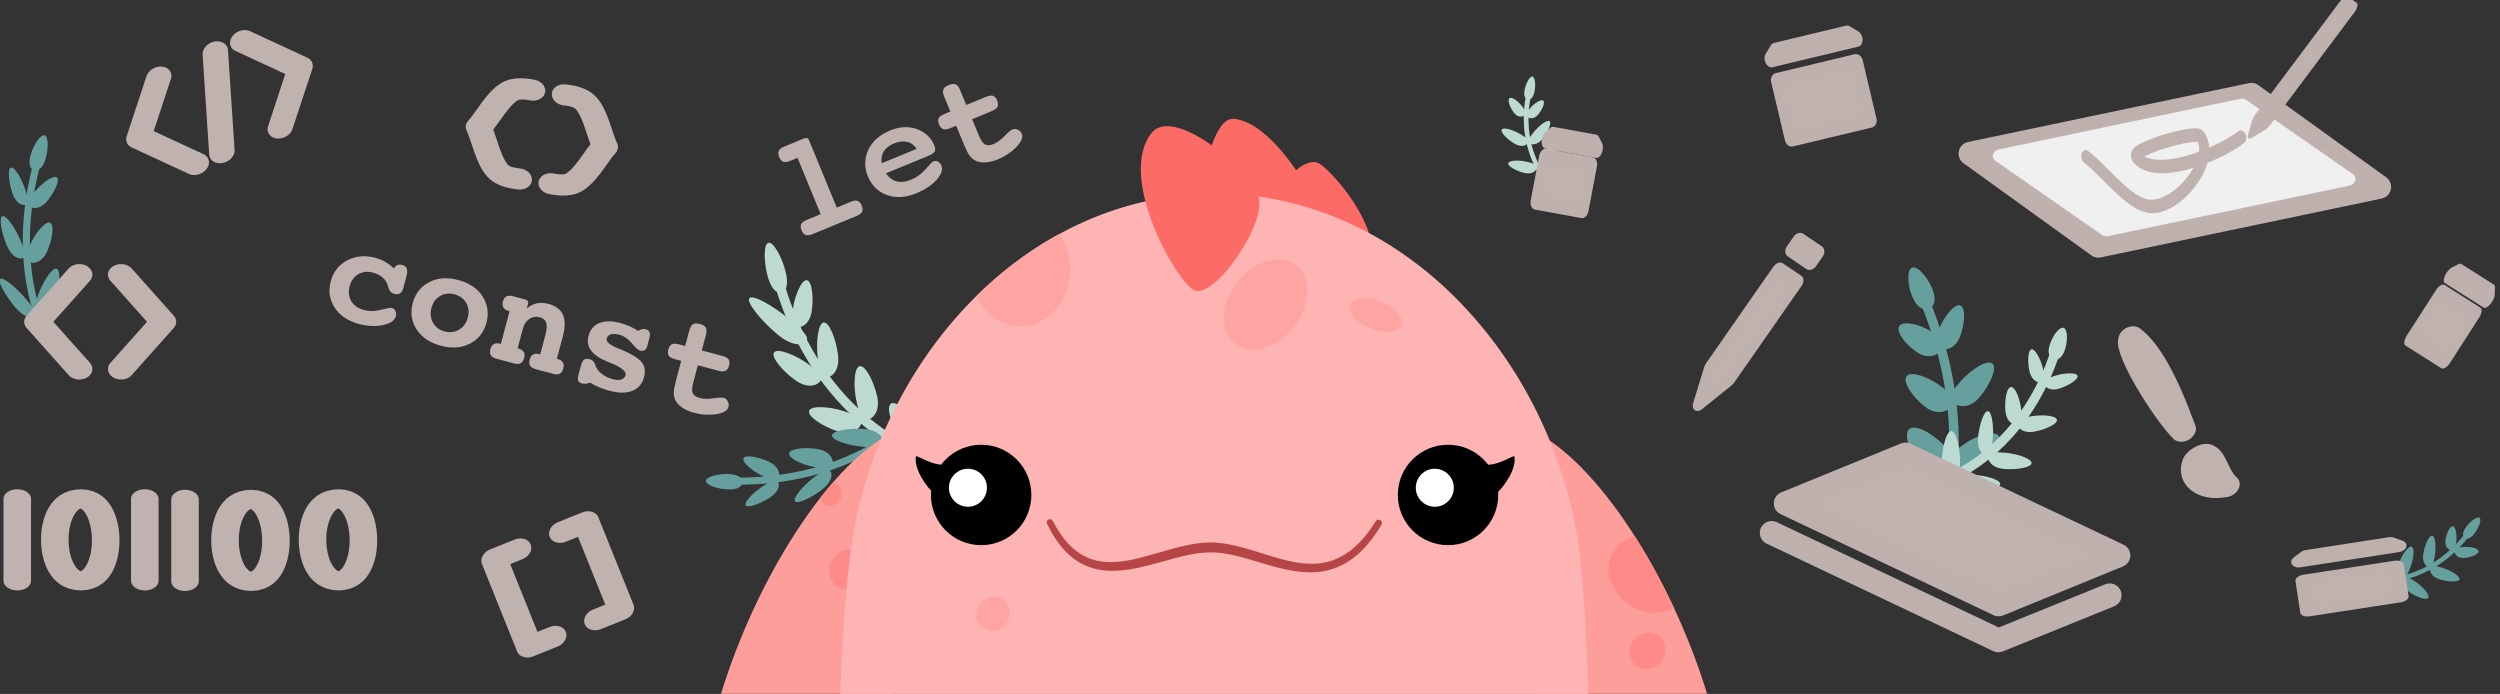 <?xml version="1.0" encoding="UTF-8" standalone="no"?>
<!DOCTYPE svg PUBLIC "-//W3C//DTD SVG 1.1//EN" "http://www.w3.org/Graphics/SVG/1.1/DTD/svg11.dtd">
<svg width="100%" height="100%" viewBox="0 0 2104 584" version="1.1" xmlns="http://www.w3.org/2000/svg" xmlns:xlink="http://www.w3.org/1999/xlink" xml:space="preserve" xmlns:serif="http://www.serif.com/" style="fill-rule:evenodd;clip-rule:evenodd;stroke-linecap:round;stroke-linejoin:round;stroke-miterlimit:1.5;">
    <rect x="0" y="0" width="2104" height="584" fill="#333333" stroke="none"/>
    <g transform="matrix(1,0,0,1,-2516.48,-843.333)">
        <g transform="matrix(1.28,0,0,1.28,2924.99,542.98)">
            <g transform="matrix(0.627,-0.633,0.59,0.584,-708.343,231.561)">
                <g transform="matrix(0.549,0,0,0.59,0,0)">
                    <path d="M287.218,908.218C315.44,850.409 363.696,799.874 428.961,761.529" style="fill:none;stroke:rgb(102,160,158);stroke-width:9.58px;"/>
                </g>
                <g transform="matrix(0.289,0.583,-0.342,0.195,366.969,44.313)">
                    <path d="M440.233,693.616C445.334,693.616 449.476,716.648 449.476,735.759C449.476,754.871 445.334,762.872 440.233,762.872C435.131,762.872 430.989,754.871 430.989,735.759C430.989,716.648 435.131,693.616 440.233,693.616Z" style="fill:rgb(102,160,158);"/>
                </g>
                <g transform="matrix(0.049,0.664,-0.429,0.037,517.358,148.657)">
                    <path d="M440.233,693.616C445.334,693.616 449.476,716.648 449.476,735.759C449.476,754.871 441.995,762.063 436.893,762.063C431.791,762.063 430.989,754.871 430.989,735.759C430.989,716.648 435.131,693.616 440.233,693.616Z" style="fill:rgb(102,160,158);"/>
                </g>
                <g transform="matrix(0.252,0.733,-0.452,0.179,416.626,41.226)">
                    <path d="M440.233,693.616C445.334,693.616 449.476,716.648 449.476,735.759C449.476,754.871 441.995,762.063 436.893,762.063C431.791,762.063 430.989,754.871 430.989,735.759C430.989,716.648 435.131,693.616 440.233,693.616Z" style="fill:rgb(102,160,158);"/>
                </g>
                <g transform="matrix(0.305,0.687,-0.501,0.257,406.544,36.682)">
                    <path d="M440.233,693.616C445.334,693.616 449.476,716.648 449.476,735.759C449.476,754.871 441.995,762.063 436.893,762.063C431.791,762.063 430.989,754.871 430.989,735.759C430.989,716.648 435.131,693.616 440.233,693.616Z" style="fill:rgb(102,160,158);"/>
                </g>
                <g transform="matrix(-0.54,-0.051,-0.048,0.588,429.595,105.789)">
                    <path d="M440.233,693.616C445.334,693.616 449.476,716.648 449.476,735.759C449.476,754.871 441.995,762.063 436.893,762.063C431.791,762.063 430.989,754.871 430.989,735.759C430.989,716.648 435.131,693.616 440.233,693.616Z" style="fill:rgb(102,160,158);"/>
                </g>
                <g transform="matrix(-0.54,-0.237,-0.19,0.498,562.14,216.461)">
                    <path d="M440.233,693.616C445.334,693.616 449.476,716.648 449.476,735.759C449.476,754.871 441.995,762.063 436.893,762.063C431.791,762.063 430.989,754.871 430.989,735.759C430.989,716.648 435.131,693.616 440.233,693.616Z" style="fill:rgb(102,160,158);"/>
                </g>
                <g transform="matrix(-0.475,-0.259,-0.195,0.412,566.965,263.465)">
                    <path d="M440.233,693.616C445.334,693.616 449.476,716.648 449.476,735.759C449.476,754.871 441.995,762.063 436.893,762.063C431.791,762.063 430.989,754.871 430.989,735.759C430.989,716.648 435.131,693.616 440.233,693.616Z" style="fill:rgb(102,160,158);"/>
                </g>
            </g>
            <g transform="matrix(0.2,-0.496,-0.462,-0.187,1467,760.551)">
                <g transform="matrix(0.345,0.124,-0.135,0.431,140.106,55.1)">
                    <path d="M265.24,970.652C284.073,886.848 341.109,813.146 428.961,761.529" style="fill:none;stroke:rgb(102,160,158);stroke-width:14.79px;"/>
                </g>
                <g transform="matrix(0.18,0.732,-0.425,0.12,427.549,23.648)">
                    <path d="M440.233,693.616C445.334,693.616 449.476,716.648 449.476,735.759C449.476,754.871 445.334,762.872 440.233,762.872C435.131,762.872 430.989,754.871 430.989,735.759C430.989,716.648 435.131,693.616 440.233,693.616Z" style="fill:rgb(102,160,158);"/>
                </g>
                <g transform="matrix(-0.179,0.75,-0.418,-0.115,558.815,207.228)">
                    <path d="M440.233,693.616C445.334,693.616 449.476,716.648 449.476,735.759C449.476,754.871 441.995,762.063 436.893,762.063C431.791,762.063 430.989,754.871 430.989,735.759C430.989,716.648 435.131,693.616 440.233,693.616Z" style="fill:rgb(102,160,158);"/>
                </g>
                <g transform="matrix(-0.169,0.814,-0.551,-0.132,626.444,211.444)">
                    <path d="M440.233,693.616C445.334,693.616 449.476,716.648 449.476,735.759C449.476,754.871 441.995,762.063 436.893,762.063C431.791,762.063 430.989,754.871 430.989,735.759C430.989,716.648 435.131,693.616 440.233,693.616Z" style="fill:rgb(102,160,158);"/>
                </g>
                <g transform="matrix(-0.019,0.866,-0.555,-0.014,541.166,126.417)">
                    <path d="M440.233,693.616C445.334,693.616 449.476,716.648 449.476,735.759C449.476,754.871 441.995,762.063 436.893,762.063C431.791,762.063 430.989,754.871 430.989,735.759C430.989,716.648 435.131,693.616 440.233,693.616Z" style="fill:rgb(102,160,158);"/>
                </g>
                <g transform="matrix(-0.783,0.189,0.121,0.576,357.947,-30.342)">
                    <path d="M440.233,693.616C445.334,693.616 449.476,716.648 449.476,735.759C449.476,754.871 441.995,762.063 436.893,762.063C431.791,762.063 430.989,754.871 430.989,735.759C430.989,716.648 435.131,693.616 440.233,693.616Z" style="fill:rgb(102,160,158);"/>
                </g>
                <g transform="matrix(-0.782,-0.067,-0.044,0.598,507.387,38.074)">
                    <path d="M440.233,693.616C445.334,693.616 449.476,716.648 449.476,735.759C449.476,754.871 441.995,762.063 436.893,762.063C431.791,762.063 430.989,754.871 430.989,735.759C430.989,716.648 435.131,693.616 440.233,693.616Z" style="fill:rgb(102,160,158);"/>
                </g>
                <g transform="matrix(-0.653,-0.356,-0.197,0.416,597.734,281.916)">
                    <path d="M440.233,693.616C445.334,693.616 449.476,716.648 449.476,735.759C449.476,754.871 441.995,762.063 436.893,762.063C431.791,762.063 430.989,754.871 430.989,735.759C430.989,716.648 435.131,693.616 440.233,693.616Z" style="fill:rgb(102,160,158);"/>
                </g>
            </g>
            <g transform="matrix(0.224,-0.454,0.422,0.208,459.862,291.971)">
                <g transform="matrix(0.345,0.124,-0.135,0.431,140.106,55.1)">
                    <path d="M265.24,970.652C284.073,886.848 341.109,813.146 428.961,761.529" style="fill:none;stroke:rgb(188,218,209);stroke-width:15.66px;"/>
                </g>
                <g transform="matrix(0.18,0.732,-0.425,0.12,427.549,23.648)">
                    <path d="M440.233,693.616C445.334,693.616 449.476,716.648 449.476,735.759C449.476,754.871 445.334,762.872 440.233,762.872C435.131,762.872 430.989,754.871 430.989,735.759C430.989,716.648 435.131,693.616 440.233,693.616Z" style="fill:rgb(188,218,209);"/>
                </g>
                <g transform="matrix(-0.179,0.75,-0.418,-0.115,558.815,207.228)">
                    <path d="M440.233,693.616C445.334,693.616 449.476,716.648 449.476,735.759C449.476,754.871 441.995,762.063 436.893,762.063C431.791,762.063 430.989,754.871 430.989,735.759C430.989,716.648 435.131,693.616 440.233,693.616Z" style="fill:rgb(188,218,209);"/>
                </g>
                <g transform="matrix(-0.169,0.814,-0.551,-0.132,626.444,211.444)">
                    <path d="M440.233,693.616C445.334,693.616 449.476,716.648 449.476,735.759C449.476,754.871 441.995,762.063 436.893,762.063C431.791,762.063 430.989,754.871 430.989,735.759C430.989,716.648 435.131,693.616 440.233,693.616Z" style="fill:rgb(188,218,209);"/>
                </g>
                <g transform="matrix(-0.019,0.866,-0.555,-0.014,541.166,126.417)">
                    <path d="M440.233,693.616C445.334,693.616 449.476,716.648 449.476,735.759C449.476,754.871 441.995,762.063 436.893,762.063C431.791,762.063 430.989,754.871 430.989,735.759C430.989,716.648 435.131,693.616 440.233,693.616Z" style="fill:rgb(188,218,209);"/>
                </g>
                <g transform="matrix(-0.783,0.189,0.121,0.576,357.947,-30.342)">
                    <path d="M440.233,693.616C445.334,693.616 449.476,716.648 449.476,735.759C449.476,754.871 441.995,762.063 436.893,762.063C431.791,762.063 430.989,754.871 430.989,735.759C430.989,716.648 435.131,693.616 440.233,693.616Z" style="fill:rgb(188,218,209);"/>
                </g>
                <g transform="matrix(-0.782,-0.067,-0.044,0.598,507.387,38.074)">
                    <path d="M440.233,693.616C445.334,693.616 449.476,716.648 449.476,735.759C449.476,754.871 441.995,762.063 436.893,762.063C431.791,762.063 430.989,754.871 430.989,735.759C430.989,716.648 435.131,693.616 440.233,693.616Z" style="fill:rgb(188,218,209);"/>
                </g>
                <g transform="matrix(-0.653,-0.356,-0.197,0.416,597.734,281.916)">
                    <path d="M440.233,693.616C445.334,693.616 449.476,716.648 449.476,735.759C449.476,754.871 441.995,762.063 436.893,762.063C431.791,762.063 430.989,754.871 430.989,735.759C430.989,716.648 435.131,693.616 440.233,693.616Z" style="fill:rgb(188,218,209);"/>
                </g>
            </g>
            <g transform="matrix(0.674,0,0,0.674,-1119.22,-2630.74)">
                <g transform="matrix(1,0,0,1,-95.065,51.26)">
                    <g transform="matrix(-3.00007e-17,0.806,-1,-8.0572e-17,5875.84,3364.82)">
                        <path d="M1368.68,4475.63L1425.77,4434.6L1482.86,4475.63" style="fill:none;stroke:rgb(191,178,175);stroke-width:25.54px;"/>
                    </g>
                    <g transform="matrix(3.00007e-17,0.806,1,-8.0572e-17,-3116.15,3364.82)">
                        <path d="M1368.68,4475.63L1425.77,4434.6L1482.86,4475.63" style="fill:none;stroke:rgb(191,178,175);stroke-width:25.54px;"/>
                    </g>
                </g>
                <g transform="matrix(0.917,-0.398,0.398,0.917,-1664.21,762.733)">
                    <g transform="matrix(-3.00007e-17,0.806,-1,-8.0572e-17,5903.99,3364.82)">
                        <path d="M1368.68,4475.63L1425.77,4434.6L1482.86,4475.63" style="fill:none;stroke:rgb(191,178,175);stroke-width:25.54px;"/>
                    </g>
                    <g transform="matrix(-3.00007e-17,0.806,-1,-8.0572e-17,5842.12,3364.22)">
                        <path d="M1368.68,4442.7L1482.86,4475.63" style="fill:none;stroke:rgb(191,178,175);stroke-width:25.54px;"/>
                    </g>
                    <g transform="matrix(3.00007e-17,0.806,1,-8.0572e-17,-3136.67,3364.82)">
                        <path d="M1368.68,4475.63L1425.77,4434.6L1482.86,4475.63" style="fill:none;stroke:rgb(191,178,175);stroke-width:25.54px;"/>
                    </g>
                </g>
                <g transform="matrix(1,0,0,0.868,-371.823,721.63)">
                    <g transform="matrix(-3.00007e-17,0.806,-1,-8.0572e-17,6034.88,3524.01)">
                        <path d="M1368.68,4459.17L1482.86,4459.17" style="fill:none;stroke:rgb(191,178,175);stroke-width:26.87px;"/>
                    </g>
                    <g transform="matrix(-3.00007e-17,0.806,-1,-8.0572e-17,6159.3,3524.01)">
                        <path d="M1368.68,4459.17L1482.86,4459.17" style="fill:none;stroke:rgb(191,178,175);stroke-width:26.87px;"/>
                    </g>
                    <g transform="matrix(-3.00007e-17,0.806,-1,-8.0572e-17,6198.52,3524.61)">
                        <path d="M1368.68,4459.17L1482.86,4459.17" style="fill:none;stroke:rgb(191,178,175);stroke-width:26.87px;"/>
                    </g>
                    <g transform="matrix(-3.00007e-17,0.806,-1,-8.0572e-17,6097.05,3524.01)">
                        <path d="M1368.68,4459.17C1369.03,4427.5 1482.55,4426.51 1482.86,4459.17C1483.18,4493.05 1368.3,4493.45 1368.68,4459.17Z" style="fill:none;stroke:rgb(191,178,175);stroke-width:26.87px;"/>
                    </g>
                    <g transform="matrix(-3.00007e-17,0.806,-1,-8.0572e-17,6263.1,3524.61)">
                        <path d="M1368.68,4459.17C1369.03,4427.5 1482.55,4426.51 1482.86,4459.17C1483.18,4493.05 1368.3,4493.45 1368.68,4459.17Z" style="fill:none;stroke:rgb(191,178,175);stroke-width:26.87px;"/>
                    </g>
                    <g transform="matrix(-3.00007e-17,0.806,-1,-8.0572e-17,6348.46,3524.01)">
                        <path d="M1368.68,4459.17C1369.03,4427.5 1482.55,4426.51 1482.86,4459.17C1483.18,4493.05 1368.3,4493.45 1368.68,4459.17Z" style="fill:none;stroke:rgb(191,178,175);stroke-width:26.87px;"/>
                    </g>
                </g>
                <g transform="matrix(0.989,0.148,-0.148,0.989,642.463,-268.092)">
                    <g transform="matrix(-3.00007e-17,0.806,-1,-8.0572e-17,6237.82,3292.82)">
                        <path d="M1372.48,4471.76C1372.48,4471.76 1371.15,4459.66 1376.51,4452.36C1385.16,4440.56 1415.43,4432.2 1426.85,4425.63C1438.28,4432.2 1468.54,4440.56 1477.19,4452.36C1482.55,4459.66 1481.23,4471.76 1481.23,4471.76" style="fill:none;stroke:rgb(191,178,175);stroke-width:25.54px;"/>
                    </g>
                    <g transform="matrix(3.00007e-17,0.806,1,-8.0572e-17,-2737.87,3292.82)">
                        <path d="M1372.48,4471.76C1372.48,4471.76 1371.15,4459.66 1376.51,4452.36C1385.16,4440.56 1415.43,4432.2 1426.85,4425.63C1438.28,4432.2 1468.54,4440.56 1477.19,4452.36C1482.55,4459.66 1481.23,4471.76 1481.23,4471.76" style="fill:none;stroke:rgb(191,178,175);stroke-width:25.54px;"/>
                    </g>
                </g>
                <g transform="matrix(0.928,-0.373,0.373,0.928,-1405.16,1004.23)">
                    <g transform="matrix(3.00007e-17,0.806,1,-8.0572e-17,-3012.17,3561.16)">
                        <path d="M1369.23,4475.63L1369.23,4449.98L1483.19,4449.98L1483.19,4475.63" style="fill:none;stroke:rgb(191,178,175);stroke-width:25.54px;"/>
                    </g>
                    <g transform="matrix(-3.00007e-17,0.806,-1,-8.0572e-17,5984.6,3561.16)">
                        <path d="M1369.23,4475.63L1369.23,4449.98L1483.19,4449.98L1483.19,4475.63" style="fill:none;stroke:rgb(191,178,175);stroke-width:25.54px;"/>
                    </g>
                </g>
                <g transform="matrix(0.925,-0.381,0.381,0.925,-1235.62,554.034)">
                    <g transform="matrix(140,0,0,140,1458.63,4852.49)">
                        <path d="M0.36,-0.107L0.465,-0.107C0.487,-0.107 0.503,-0.103 0.512,-0.095C0.521,-0.087 0.526,-0.073 0.526,-0.054C0.526,-0.035 0.521,-0.021 0.512,-0.013C0.503,-0.004 0.487,-0 0.465,-0L0.134,-0C0.112,-0 0.096,-0.004 0.087,-0.013C0.078,-0.021 0.073,-0.035 0.073,-0.054C0.073,-0.073 0.078,-0.087 0.087,-0.095C0.096,-0.103 0.111,-0.107 0.134,-0.107L0.239,-0.107L0.239,-0.531L0.185,-0.531C0.163,-0.531 0.147,-0.535 0.137,-0.544C0.128,-0.552 0.123,-0.566 0.123,-0.585C0.123,-0.604 0.128,-0.618 0.137,-0.626C0.147,-0.635 0.163,-0.639 0.185,-0.639L0.331,-0.639C0.34,-0.639 0.347,-0.637 0.352,-0.634C0.357,-0.63 0.36,-0.625 0.36,-0.618L0.36,-0.107Z" style="fill:rgb(191,178,175);fill-rule:nonzero;"/>
                    </g>
                    <g transform="matrix(140,0,0,140,1542.65,4852.49)">
                        <path d="M0.167,-0.197C0.175,-0.161 0.192,-0.134 0.216,-0.116C0.24,-0.098 0.273,-0.089 0.313,-0.089C0.353,-0.089 0.393,-0.099 0.433,-0.118C0.472,-0.138 0.496,-0.148 0.504,-0.148C0.516,-0.148 0.526,-0.143 0.533,-0.135C0.541,-0.126 0.545,-0.114 0.545,-0.1C0.545,-0.069 0.522,-0.043 0.477,-0.021C0.432,0.001 0.376,0.012 0.309,0.012C0.23,0.012 0.166,-0.01 0.117,-0.054C0.068,-0.098 0.043,-0.155 0.043,-0.225C0.043,-0.294 0.068,-0.351 0.117,-0.396C0.166,-0.44 0.23,-0.462 0.309,-0.462C0.379,-0.462 0.438,-0.441 0.484,-0.4C0.53,-0.358 0.553,-0.307 0.553,-0.247C0.553,-0.228 0.549,-0.215 0.539,-0.208C0.53,-0.2 0.511,-0.197 0.482,-0.197L0.167,-0.197ZM0.43,-0.273C0.425,-0.303 0.41,-0.327 0.387,-0.343C0.365,-0.36 0.335,-0.368 0.298,-0.368C0.262,-0.368 0.234,-0.36 0.212,-0.344C0.191,-0.329 0.175,-0.305 0.167,-0.273L0.43,-0.273Z" style="fill:rgb(191,178,175);fill-rule:nonzero;"/>
                    </g>
                    <g transform="matrix(140,0,0,140,1626.66,4852.49)">
                        <path d="M0.266,-0.424L0.415,-0.424C0.438,-0.424 0.453,-0.42 0.463,-0.412C0.472,-0.403 0.477,-0.39 0.477,-0.371C0.477,-0.352 0.472,-0.338 0.463,-0.33C0.453,-0.321 0.437,-0.317 0.415,-0.317L0.266,-0.317L0.266,-0.192C0.266,-0.157 0.271,-0.133 0.282,-0.12C0.293,-0.107 0.312,-0.1 0.339,-0.1C0.364,-0.1 0.394,-0.107 0.429,-0.122C0.463,-0.137 0.486,-0.144 0.498,-0.144C0.511,-0.144 0.523,-0.139 0.532,-0.128C0.542,-0.118 0.547,-0.105 0.547,-0.09C0.547,-0.065 0.524,-0.042 0.479,-0.021C0.433,-0.001 0.382,0.01 0.324,0.01C0.291,0.01 0.261,0.005 0.236,-0.004C0.21,-0.013 0.19,-0.026 0.176,-0.043C0.165,-0.056 0.157,-0.072 0.153,-0.09C0.148,-0.108 0.146,-0.139 0.146,-0.181L0.146,-0.317L0.1,-0.317C0.078,-0.317 0.062,-0.321 0.053,-0.33C0.044,-0.338 0.039,-0.352 0.039,-0.371C0.039,-0.39 0.044,-0.404 0.053,-0.412C0.062,-0.42 0.078,-0.424 0.1,-0.424L0.146,-0.424L0.146,-0.538C0.146,-0.561 0.151,-0.576 0.16,-0.585C0.169,-0.595 0.185,-0.599 0.206,-0.599C0.228,-0.599 0.243,-0.595 0.252,-0.585C0.261,-0.576 0.266,-0.561 0.266,-0.538L0.266,-0.424Z" style="fill:rgb(191,178,175);fill-rule:nonzero;"/>
                    </g>
                </g>
                <g transform="matrix(0.966,0.257,-0.257,0.966,1333.85,-507.784)">
                    <g transform="matrix(140,0,0,140,1458.63,4852.49)">
                        <path d="M0.445,-0.425C0.449,-0.438 0.455,-0.447 0.463,-0.453C0.471,-0.46 0.482,-0.463 0.495,-0.463C0.513,-0.463 0.525,-0.458 0.533,-0.447C0.54,-0.436 0.544,-0.418 0.544,-0.392L0.544,-0.312C0.544,-0.292 0.54,-0.278 0.532,-0.268C0.524,-0.259 0.511,-0.254 0.494,-0.254C0.482,-0.254 0.472,-0.257 0.464,-0.262C0.456,-0.268 0.447,-0.278 0.438,-0.294C0.425,-0.316 0.408,-0.332 0.387,-0.343C0.366,-0.354 0.34,-0.359 0.309,-0.359C0.271,-0.359 0.24,-0.346 0.216,-0.322C0.191,-0.297 0.179,-0.265 0.179,-0.226C0.179,-0.185 0.192,-0.153 0.217,-0.128C0.242,-0.103 0.276,-0.091 0.318,-0.091C0.356,-0.091 0.394,-0.101 0.432,-0.123C0.47,-0.144 0.493,-0.155 0.502,-0.155C0.514,-0.155 0.524,-0.15 0.532,-0.141C0.54,-0.132 0.544,-0.12 0.544,-0.106C0.544,-0.075 0.521,-0.048 0.474,-0.024C0.428,0 0.373,0.012 0.309,0.012C0.23,0.012 0.166,-0.01 0.117,-0.054C0.068,-0.098 0.043,-0.155 0.043,-0.225C0.043,-0.293 0.067,-0.35 0.116,-0.395C0.165,-0.44 0.227,-0.463 0.301,-0.463C0.326,-0.463 0.35,-0.46 0.374,-0.454C0.398,-0.447 0.421,-0.438 0.445,-0.425Z" style="fill:rgb(191,178,175);fill-rule:nonzero;"/>
                    </g>
                    <g transform="matrix(140,0,0,140,1542.65,4852.49)">
                        <path d="M0.3,-0.359C0.262,-0.359 0.23,-0.346 0.206,-0.322C0.181,-0.297 0.169,-0.265 0.169,-0.226C0.169,-0.187 0.181,-0.155 0.206,-0.129C0.23,-0.104 0.262,-0.091 0.3,-0.091C0.338,-0.091 0.369,-0.104 0.394,-0.129C0.419,-0.155 0.431,-0.187 0.431,-0.226C0.431,-0.265 0.419,-0.297 0.394,-0.322C0.37,-0.346 0.338,-0.359 0.3,-0.359ZM0.3,-0.462C0.379,-0.462 0.443,-0.44 0.492,-0.396C0.541,-0.351 0.566,-0.294 0.566,-0.225C0.566,-0.155 0.541,-0.098 0.492,-0.054C0.443,-0.01 0.379,0.012 0.3,0.012C0.221,0.012 0.157,-0.01 0.108,-0.054C0.059,-0.098 0.034,-0.155 0.034,-0.225C0.034,-0.294 0.059,-0.351 0.108,-0.396C0.157,-0.44 0.221,-0.462 0.3,-0.462Z" style="fill:rgb(191,178,175);fill-rule:nonzero;"/>
                    </g>
                    <g transform="matrix(140,0,0,140,1626.66,4852.49)">
                        <path d="M0.505,-0.108L0.511,-0.108C0.529,-0.108 0.543,-0.103 0.552,-0.094C0.561,-0.086 0.566,-0.072 0.566,-0.054C0.566,-0.035 0.561,-0.021 0.552,-0.013C0.543,-0.004 0.527,-0 0.505,-0L0.385,-0C0.363,-0 0.347,-0.004 0.338,-0.013C0.328,-0.021 0.323,-0.035 0.323,-0.054C0.323,-0.072 0.328,-0.086 0.337,-0.094C0.346,-0.103 0.36,-0.108 0.379,-0.108L0.385,-0.108L0.385,-0.249C0.385,-0.288 0.379,-0.316 0.368,-0.332C0.358,-0.349 0.339,-0.357 0.314,-0.357C0.287,-0.357 0.265,-0.347 0.248,-0.327C0.231,-0.308 0.222,-0.282 0.222,-0.249L0.222,-0.108L0.228,-0.108C0.247,-0.108 0.26,-0.103 0.27,-0.094C0.279,-0.086 0.283,-0.072 0.283,-0.054C0.283,-0.035 0.278,-0.021 0.269,-0.013C0.26,-0.004 0.244,-0 0.222,-0L0.101,-0C0.079,-0 0.064,-0.004 0.054,-0.013C0.045,-0.021 0.04,-0.035 0.04,-0.054C0.04,-0.072 0.045,-0.086 0.054,-0.094C0.063,-0.103 0.077,-0.108 0.095,-0.108L0.101,-0.108L0.101,-0.344L0.093,-0.344C0.075,-0.344 0.062,-0.349 0.053,-0.358C0.044,-0.367 0.039,-0.38 0.039,-0.397C0.039,-0.416 0.044,-0.43 0.053,-0.438C0.063,-0.447 0.079,-0.451 0.101,-0.451L0.184,-0.451C0.193,-0.451 0.2,-0.449 0.205,-0.446C0.21,-0.442 0.212,-0.437 0.212,-0.43L0.212,-0.392C0.227,-0.416 0.246,-0.433 0.269,-0.445C0.293,-0.457 0.319,-0.463 0.35,-0.463C0.402,-0.463 0.441,-0.447 0.467,-0.416C0.492,-0.384 0.505,-0.336 0.505,-0.271L0.505,-0.108Z" style="fill:rgb(191,178,175);fill-rule:nonzero;"/>
                    </g>
                    <g transform="matrix(140,0,0,140,1710.67,4852.49)">
                        <path d="M0.171,-0.007C0.162,-0 0.154,0.005 0.145,0.008C0.136,0.011 0.127,0.013 0.117,0.013C0.103,0.013 0.093,0.009 0.088,0.002C0.082,-0.006 0.079,-0.02 0.079,-0.04L0.079,-0.105C0.079,-0.126 0.083,-0.142 0.09,-0.151C0.097,-0.16 0.109,-0.164 0.127,-0.164C0.146,-0.164 0.162,-0.155 0.174,-0.136C0.181,-0.126 0.187,-0.119 0.192,-0.114C0.208,-0.099 0.226,-0.089 0.248,-0.082C0.269,-0.074 0.293,-0.071 0.32,-0.071C0.343,-0.071 0.362,-0.075 0.376,-0.084C0.39,-0.094 0.397,-0.105 0.397,-0.12C0.397,-0.146 0.359,-0.165 0.284,-0.175C0.268,-0.177 0.255,-0.179 0.245,-0.18C0.188,-0.188 0.146,-0.203 0.119,-0.226C0.091,-0.249 0.077,-0.28 0.077,-0.319C0.077,-0.365 0.094,-0.4 0.127,-0.425C0.16,-0.45 0.208,-0.463 0.269,-0.463C0.29,-0.463 0.312,-0.461 0.334,-0.458C0.357,-0.454 0.379,-0.449 0.403,-0.442C0.41,-0.45 0.417,-0.456 0.425,-0.46C0.432,-0.464 0.441,-0.466 0.45,-0.466C0.464,-0.466 0.474,-0.462 0.481,-0.453C0.488,-0.445 0.491,-0.433 0.491,-0.416L0.491,-0.356C0.491,-0.342 0.488,-0.331 0.48,-0.323C0.473,-0.316 0.463,-0.312 0.45,-0.312C0.437,-0.312 0.414,-0.324 0.382,-0.347C0.349,-0.37 0.317,-0.382 0.284,-0.382C0.259,-0.382 0.239,-0.378 0.225,-0.369C0.211,-0.361 0.204,-0.35 0.204,-0.335C0.204,-0.312 0.233,-0.297 0.292,-0.289C0.309,-0.287 0.322,-0.285 0.332,-0.284C0.406,-0.273 0.456,-0.257 0.484,-0.236C0.511,-0.215 0.525,-0.183 0.525,-0.141C0.525,-0.092 0.507,-0.054 0.47,-0.027C0.434,-0 0.383,0.013 0.316,0.013C0.29,0.013 0.265,0.011 0.241,0.008C0.217,0.005 0.193,-0 0.171,-0.007Z" style="fill:rgb(191,178,175);fill-rule:nonzero;"/>
                    </g>
                    <g transform="matrix(140,0,0,140,1794.69,4852.49)">
                        <path d="M0.266,-0.424L0.415,-0.424C0.438,-0.424 0.453,-0.42 0.463,-0.412C0.472,-0.403 0.477,-0.39 0.477,-0.371C0.477,-0.352 0.472,-0.338 0.463,-0.33C0.453,-0.321 0.437,-0.317 0.415,-0.317L0.266,-0.317L0.266,-0.192C0.266,-0.157 0.271,-0.133 0.282,-0.12C0.293,-0.107 0.312,-0.1 0.339,-0.1C0.364,-0.1 0.394,-0.107 0.429,-0.122C0.463,-0.137 0.486,-0.144 0.498,-0.144C0.511,-0.144 0.523,-0.139 0.532,-0.128C0.542,-0.118 0.547,-0.105 0.547,-0.09C0.547,-0.065 0.524,-0.042 0.479,-0.021C0.433,-0.001 0.382,0.01 0.324,0.01C0.291,0.01 0.261,0.005 0.236,-0.004C0.21,-0.013 0.19,-0.026 0.176,-0.043C0.165,-0.056 0.157,-0.072 0.153,-0.09C0.148,-0.108 0.146,-0.139 0.146,-0.181L0.146,-0.317L0.1,-0.317C0.078,-0.317 0.062,-0.321 0.053,-0.33C0.044,-0.338 0.039,-0.352 0.039,-0.371C0.039,-0.39 0.044,-0.404 0.053,-0.412C0.062,-0.42 0.078,-0.424 0.1,-0.424L0.146,-0.424L0.146,-0.538C0.146,-0.561 0.151,-0.576 0.16,-0.585C0.169,-0.595 0.185,-0.599 0.206,-0.599C0.228,-0.599 0.243,-0.595 0.252,-0.585C0.261,-0.576 0.266,-0.561 0.266,-0.538L0.266,-0.424Z" style="fill:rgb(191,178,175);fill-rule:nonzero;"/>
                    </g>
                </g>
            </g>
            <g transform="matrix(0.781,0,0,0.781,-1237.83,-3153.64)">
                <g transform="matrix(1.023,0.35,-0.35,1.023,1937,-785.152)">
                    <g transform="matrix(0.588,0.551,-0.684,0.729,4768.47,417.9)">
                        <path d="M1472.01,4457.13C1446.67,4463.25 1376.89,4466.94 1368.68,4459.17C1387.6,4452.3 1418.06,4451.17 1472.01,4457.13Z" style="fill:none;stroke:rgb(191,178,175);stroke-width:20.36px;"/>
                    </g>
                    <g transform="matrix(0.588,0.551,-0.684,0.729,4780.71,425.636)">
                        <path d="M1484.73,4454.15C1491.92,4448.16 1508.4,4454.09 1521.48,4450C1514.8,4467.97 1495.67,4472.79 1485.4,4463.13C1483.5,4461.34 1483.33,4455.32 1484.73,4454.15Z" style="fill:none;stroke:rgb(191,178,175);stroke-width:20.36px;"/>
                    </g>
                </g>
                <g transform="matrix(-0.756,1.085,-1.085,-0.756,9529.97,5052.05)">
                    <g transform="matrix(0.823,0,-1.41688e-16,0.589,1513.15,1832.84)">
                        <path d="M1487.89,4467.84L1396.5,4467.84L1396.23,4443.63L1487.62,4443.63L1515.98,4455.21L1487.89,4467.84Z" style="fill:rgb(191,178,175);stroke:rgb(191,178,175);stroke-opacity:0.99;stroke-width:12.68px;"/>
                    </g>
                    <g transform="matrix(0.715,0,-1.23194e-16,0.589,1640.84,1832.84)">
                        <path d="M1407.1,4467.84L1396.5,4467.84L1396.23,4443.63L1406.83,4443.63L1407.1,4467.84Z" style="fill:rgb(191,178,175);stroke:rgb(191,178,175);stroke-opacity:0.99;stroke-width:13.85px;"/>
                    </g>
                </g>
                <g transform="matrix(1.191,-0.281,0.281,1.191,-1885.22,-263.25)">
                    <g transform="matrix(4.64606e-17,-0.759,0.643,1.70077e-16,-108.31,5650.64)">
                        <path d="M1425.03,4530.38L1370.72,4530.38L1370.44,4443.63L1424.76,4443.63L1425.03,4530.38Z" style="fill:rgb(191,178,175);stroke:rgb(191,178,175);stroke-opacity:0.99;stroke-width:13.94px;"/>
                    </g>
                    <g transform="matrix(4.93403e-17,-0.806,0.589,1.74854e-16,135.17,5658.48)">
                        <path d="M1376.7,4530.38L1370.74,4538.67L1370.44,4435.52L1376.43,4443.63L1376.7,4530.38Z" style="fill:rgb(191,178,175);stroke:rgb(191,178,175);stroke-opacity:0.99;stroke-width:13.89px;"/>
                    </g>
                </g>
                <g transform="matrix(0.537,0.345,-0.596,0.928,4477.27,-603.953)">
                    <g transform="matrix(4.64606e-17,-0.759,0.643,1.70077e-16,-108.31,5650.64)">
                        <path d="M1425.03,4530.38L1370.72,4530.38L1370.44,4443.63L1424.76,4443.63L1425.03,4530.38Z" style="fill:rgb(191,178,175);stroke:rgb(191,178,175);stroke-opacity:0.99;stroke-width:18.2px;"/>
                    </g>
                    <g transform="matrix(4.93403e-17,-0.806,0.589,1.74854e-16,135.17,5658.48)">
                        <path d="M1376.7,4530.38L1370.74,4538.67L1370.44,4435.52L1376.43,4443.63L1376.7,4530.38Z" style="fill:rgb(191,178,175);stroke:rgb(191,178,175);stroke-opacity:0.99;stroke-width:17.59px;"/>
                    </g>
                </g>
                <g transform="matrix(1.373,-0.209,0.112,0.739,-1170.61,2019.98)">
                    <g transform="matrix(4.34824e-17,-0.668,0.643,1.58537e-16,-108.31,5526.71)">
                        <path d="M1425.03,4530.38L1370.72,4530.38L1370.44,4443.63L1424.76,4443.63L1425.03,4530.38Z" style="fill:rgb(191,178,175);stroke:rgb(191,178,175);stroke-opacity:0.99;stroke-width:16.58px;"/>
                    </g>
                    <g transform="matrix(4.93403e-17,-0.806,0.589,1.74854e-16,135.17,5658.48)">
                        <path d="M1376.7,4530.38L1370.74,4538.67L1370.44,4435.52L1376.43,4443.63L1376.7,4530.38Z" style="fill:rgb(191,178,175);stroke:rgb(191,178,175);stroke-opacity:0.99;stroke-width:16.71px;"/>
                    </g>
                </g>
                <g transform="matrix(0.706,0.133,-0.173,0.913,1326.41,-66.946)">
                    <g transform="matrix(4.53222e-17,-0.751,0.643,1.68268e-16,-108.31,5639.46)">
                        <path d="M1425.03,4530.38L1370.72,4530.38L1370.44,4443.63L1424.76,4443.63L1425.03,4530.38Z" style="fill:rgb(191,178,175);stroke:rgb(191,178,175);stroke-opacity:0.99;stroke-width:20.28px;"/>
                    </g>
                    <g transform="matrix(4.93403e-17,-0.806,0.589,1.74854e-16,135.17,5658.48)">
                        <path d="M1376.7,4530.38L1370.74,4538.67L1370.44,4435.52L1376.43,4443.63L1376.7,4530.38Z" style="fill:rgb(191,178,175);stroke:rgb(191,178,175);stroke-opacity:0.99;stroke-width:19.73px;"/>
                    </g>
                </g>
                <g transform="matrix(-1.127,-0.822,-0.743,1.018,3397.29,4331.35)">
                    <g transform="matrix(0.549,0,0,0.59,0,0)">
                        <path d="M265.24,970.652C290.452,888.055 346.782,814.219 428.961,761.529" style="fill:none;stroke:rgb(102,160,158);stroke-width:10.6px;"/>
                    </g>
                    <g transform="matrix(0.385,0.649,-0.327,0.225,313.063,-7.025)">
                        <path d="M440.233,693.616C445.334,693.616 449.476,716.648 449.476,735.759C449.476,754.871 445.334,762.872 440.233,762.872C435.131,762.872 430.989,754.871 430.989,735.759C430.989,716.648 435.131,693.616 440.233,693.616Z" style="fill:rgb(102,160,158);"/>
                    </g>
                    <g transform="matrix(-0.049,0.908,-0.43,-0.031,561.074,93.125)">
                        <path d="M440.233,693.616C445.334,693.616 449.476,716.648 449.476,735.759C449.476,754.871 441.995,762.063 436.893,762.063C431.791,762.063 430.989,754.871 430.989,735.759C430.989,716.648 435.131,693.616 440.233,693.616Z" style="fill:rgb(102,160,158);"/>
                    </g>
                    <g transform="matrix(0.039,0.937,-0.48,0.014,535.595,73.303)">
                        <path d="M440.233,693.616C445.334,693.616 449.476,716.648 449.476,735.759C449.476,754.871 441.995,762.063 436.893,762.063C431.791,762.063 430.989,754.871 430.989,735.759C430.989,716.648 435.131,693.616 440.233,693.616Z" style="fill:rgb(102,160,158);"/>
                    </g>
                    <g transform="matrix(0.248,1.091,-0.538,0.135,463.737,-50.949)">
                        <path d="M440.233,693.616C445.334,693.616 449.476,716.648 449.476,735.759C449.476,754.871 441.995,762.063 436.893,762.063C431.791,762.063 430.989,754.871 430.989,735.759C430.989,716.648 435.131,693.616 440.233,693.616Z" style="fill:rgb(102,160,158);"/>
                    </g>
                    <g transform="matrix(-0.813,0.312,0.151,0.49,406.814,14.267)">
                        <path d="M440.233,693.616C445.334,693.616 449.476,716.648 449.476,735.759C449.476,754.871 441.995,762.063 436.893,762.063C431.791,762.063 430.989,754.871 430.989,735.759C430.989,716.648 435.131,693.616 440.233,693.616Z" style="fill:rgb(102,160,158);"/>
                    </g>
                    <g transform="matrix(-0.803,0.097,0.043,0.539,506.075,38.395)">
                        <path d="M440.233,693.616C445.334,693.616 449.476,716.648 449.476,735.759C449.476,754.871 441.995,762.063 436.893,762.063C431.791,762.063 430.989,754.871 430.989,735.759C430.989,716.648 435.131,693.616 440.233,693.616Z" style="fill:rgb(102,160,158);"/>
                    </g>
                    <g transform="matrix(-0.707,-0.182,-0.105,0.451,602.787,203.49)">
                        <path d="M440.233,693.616C445.334,693.616 449.476,716.648 449.476,735.759C449.476,754.871 441.995,762.063 436.893,762.063C431.791,762.063 430.989,754.871 430.989,735.759C430.989,716.648 435.131,693.616 440.233,693.616Z" style="fill:rgb(102,160,158);"/>
                    </g>
                </g>
                <g transform="matrix(-0.172,-0.965,-0.899,0.16,3350.01,4793.23)">
                    <g transform="matrix(0.549,0,0,0.59,0,0)">
                        <path d="M265.491,969.548C283.827,885.461 339.713,811.582 428.961,761.529" style="fill:none;stroke:rgb(188,218,209);stroke-width:14.86px;"/>
                    </g>
                    <g transform="matrix(0.348,0.703,-0.361,0.206,354.832,-16.184)">
                        <path d="M440.233,693.616C445.334,693.616 449.476,716.648 449.476,735.759C449.476,754.871 445.334,762.872 440.233,762.872C435.131,762.872 430.989,754.871 430.989,735.759C430.989,716.648 435.131,693.616 440.233,693.616Z" style="fill:rgb(188,218,209);"/>
                    </g>
                    <g transform="matrix(-0.034,0.683,-0.43,-0.025,557.499,185.549)">
                        <path d="M440.233,693.616C445.334,693.616 449.476,716.648 449.476,735.759C449.476,754.871 441.995,762.063 436.893,762.063C431.791,762.063 430.989,754.871 430.989,735.759C430.989,716.648 435.131,693.616 440.233,693.616Z" style="fill:rgb(188,218,209);"/>
                    </g>
                    <g transform="matrix(0.056,0.786,-0.48,0.039,523.834,120.494)">
                        <path d="M440.233,693.616C445.334,693.616 449.476,716.648 449.476,735.759C449.476,754.871 441.995,762.063 436.893,762.063C431.791,762.063 430.989,754.871 430.989,735.759C430.989,716.648 435.131,693.616 440.233,693.616Z" style="fill:rgb(188,218,209);"/>
                    </g>
                    <g transform="matrix(0.183,0.711,-0.535,0.159,489.125,95.059)">
                        <path d="M440.233,693.616C445.334,693.616 449.476,716.648 449.476,735.759C449.476,754.871 441.995,762.063 436.893,762.063C431.791,762.063 430.989,754.871 430.989,735.759C430.989,716.648 435.131,693.616 440.233,693.616Z" style="fill:rgb(188,218,209);"/>
                    </g>
                    <g transform="matrix(-0.728,0.21,0.143,0.57,369.311,-0.655)">
                        <path d="M440.233,693.616C445.334,693.616 449.476,716.648 449.476,735.759C449.476,754.871 441.995,762.063 436.893,762.063C431.791,762.063 430.989,754.871 430.989,735.759C430.989,716.648 435.131,693.616 440.233,693.616Z" style="fill:rgb(188,218,209);"/>
                    </g>
                    <g transform="matrix(-0.737,0.178,0.128,0.612,370.743,16.145)">
                        <path d="M440.233,693.616C445.334,693.616 449.476,716.648 449.476,735.759C449.476,754.871 441.995,762.063 436.893,762.063C431.791,762.063 430.989,754.871 430.989,735.759C430.989,716.648 435.131,693.616 440.233,693.616Z" style="fill:rgb(188,218,209);"/>
                    </g>
                    <g transform="matrix(0.161,0.895,-0.624,0.13,549.192,70.56)">
                        <path d="M440.233,693.616C445.334,693.616 449.476,716.648 449.476,735.759C449.476,754.871 441.995,762.063 436.893,762.063C431.791,762.063 430.989,754.871 430.989,735.759C430.989,716.648 435.131,693.616 440.233,693.616Z" style="fill:rgb(188,218,209);"/>
                    </g>
                    <g transform="matrix(-0.727,0.005,0.003,0.538,498.851,81.736)">
                        <path d="M440.233,693.616C445.334,693.616 449.476,716.648 449.476,735.759C449.476,754.871 441.995,762.063 436.893,762.063C431.791,762.063 430.989,754.871 430.989,735.759C430.989,716.648 435.131,693.616 440.233,693.616Z" style="fill:rgb(188,218,209);"/>
                    </g>
                    <g transform="matrix(-0.622,-0.086,-0.055,0.459,526.96,150.784)">
                        <path d="M440.233,693.616C445.334,693.616 449.476,716.648 449.476,735.759C449.476,754.871 441.995,762.063 436.893,762.063C431.791,762.063 430.989,754.871 430.989,735.759C430.989,716.648 435.131,693.616 440.233,693.616Z" style="fill:rgb(188,218,209);"/>
                    </g>
                </g>
                <g transform="matrix(0.818,0.388,-0.388,0.818,2244.4,-151.653)">
                    <path d="M3060.66,4608.95L2841.47,4608.95L2760.33,4697.87L2979.52,4697.87L3060.66,4608.95Z" style="fill:rgb(191,178,175);stroke:rgb(191,178,175);stroke-opacity:0.99;stroke-width:22.08px;"/>
                    <g transform="matrix(1,0,0,1,0,40.51)">
                        <path d="M2760.33,4687.69L2993.64,4687.69L3069.19,4605.4" style="fill:none;stroke:rgb(191,178,175);stroke-opacity:0.99;stroke-width:22.08px;"/>
                    </g>
                </g>
                <g transform="matrix(1.079,-0.226,0.226,1.079,-1210.3,319.487)">
                    <g transform="matrix(-1,0,0,1,5880.95,-173.729)">
                        <path d="M3060.66,4608.95L2841.47,4608.95L2760.33,4697.87L2979.52,4697.87L3060.66,4608.95Z" style="fill:rgb(191,178,175);stroke:rgb(191,178,175);stroke-opacity:0.99;stroke-width:18.13px;"/>
                    </g>
                    <g transform="matrix(-0.857,0,0,0.724,5465.45,1104.61)">
                        <path d="M3060.66,4608.95L2841.47,4608.95L2762.1,4708.44L2981.3,4708.44L3060.66,4608.95Z" style="fill:rgb(240,240,240);stroke:rgb(240,240,240);stroke-opacity:0.99;stroke-width:13.71px;"/>
                    </g>
                    <g transform="matrix(0.037,-0.805,0.589,0.027,231.486,5444.3)">
                        <path d="M1372.36,4657.13C1357.94,4619.87 1345.53,4536.78 1369.65,4518.71C1377.57,4512.79 1385.93,4600.81 1379.25,4605.11C1353.92,4621.39 1312.58,4557.66 1322.13,4522.67C1328.73,4498.53 1358.92,4477.48 1377.31,4454.88" style="fill:none;stroke:rgb(191,178,175);stroke-opacity:0.99;stroke-width:12.85px;"/>
                    </g>
                    <g transform="matrix(-0.607,0.53,-0.217,-0.248,4923.38,4763.44)">
                        <path d="M1504.14,4466.52L1370.72,4467.84L1370.44,4443.63L1503.87,4442.3L1516.86,4454.86L1504.14,4466.52Z" style="fill:rgb(191,178,175);stroke:rgb(191,178,175);stroke-opacity:0.99;stroke-width:17.68px;"/>
                    </g>
                </g>
            </g>
            <g transform="matrix(1.414,0.158,-0.147,1.317,153.1,-1236.01)">
                <g transform="matrix(0.078,-0.701,0.608,0.078,-133.354,1371.82)">
                    <g transform="matrix(0.549,0,0,0.59,0,0)">
                        <path d="M265.24,970.652C284.073,886.848 341.109,813.146 428.961,761.529" style="fill:none;stroke:rgb(188,218,209);stroke-width:12.17px;"/>
                    </g>
                    <g transform="matrix(0.331,0.669,-0.46,0.262,438.21,-43.933)">
                        <path d="M440.233,693.616C445.334,693.616 449.476,716.648 449.476,735.759C449.476,754.871 445.334,762.872 440.233,762.872C435.131,762.872 430.989,754.871 430.989,735.759C430.989,716.648 435.131,693.616 440.233,693.616Z" style="fill:rgb(188,218,209);"/>
                    </g>
                    <g transform="matrix(0.057,0.772,-0.494,0.042,562.986,97.993)">
                        <path d="M440.233,693.616C445.334,693.616 449.476,716.648 449.476,735.759C449.476,754.871 441.995,762.063 436.893,762.063C431.791,762.063 430.989,754.871 430.989,735.759C430.989,716.648 435.131,693.616 440.233,693.616Z" style="fill:rgb(188,218,209);"/>
                    </g>
                    <g transform="matrix(0.269,0.783,-0.53,0.21,468.398,-3.726)">
                        <path d="M440.233,693.616C445.334,693.616 449.476,716.648 449.476,735.759C449.476,754.871 441.995,762.063 436.893,762.063C431.791,762.063 430.989,754.871 430.989,735.759C430.989,716.648 435.131,693.616 440.233,693.616Z" style="fill:rgb(188,218,209);"/>
                    </g>
                    <g transform="matrix(0.348,0.782,-0.501,0.257,389.369,-1.93)">
                        <path d="M440.233,693.616C445.334,693.616 449.476,716.648 449.476,735.759C449.476,754.871 441.995,762.063 436.893,762.063C431.791,762.063 430.989,754.871 430.989,735.759C430.989,716.648 435.131,693.616 440.233,693.616Z" style="fill:rgb(188,218,209);"/>
                    </g>
                    <g transform="matrix(-0.799,-0.075,-0.048,0.588,541.432,116.294)">
                        <path d="M440.233,693.616C445.334,693.616 449.476,716.648 449.476,735.759C449.476,754.871 441.995,762.063 436.893,762.063C431.791,762.063 430.989,754.871 430.989,735.759C430.989,716.648 435.131,693.616 440.233,693.616Z" style="fill:rgb(188,218,209);"/>
                    </g>
                    <g transform="matrix(-0.669,0.252,0.182,0.557,297.087,40.245)">
                        <path d="M440.233,693.616C445.334,693.616 449.476,716.648 449.476,735.759C449.476,754.871 441.995,762.063 436.893,762.063C431.791,762.063 430.989,754.871 430.989,735.759C430.989,716.648 435.131,693.616 440.233,693.616Z" style="fill:rgb(188,218,209);"/>
                    </g>
                    <g transform="matrix(0.603,0.637,-0.386,0.421,176.789,-22.372)">
                        <path d="M440.233,693.616C445.334,693.616 449.476,716.648 449.476,735.759C449.476,754.871 441.995,762.063 436.893,762.063C431.791,762.063 430.989,754.871 430.989,735.759C430.989,716.648 435.131,693.616 440.233,693.616Z" style="fill:rgb(188,218,209);"/>
                    </g>
                    <g transform="matrix(-0.726,-0.319,-0.211,0.555,656.677,210.773)">
                        <path d="M440.233,693.616C445.334,693.616 449.476,716.648 449.476,735.759C449.476,754.871 441.995,762.063 436.893,762.063C431.791,762.063 430.989,754.871 430.989,735.759C430.989,716.648 435.131,693.616 440.233,693.616Z" style="fill:rgb(188,218,209);"/>
                    </g>
                    <g transform="matrix(-0.653,-0.356,-0.332,0.701,741.659,98.351)">
                        <path d="M440.233,693.616C445.334,693.616 449.476,716.648 449.476,735.759C449.476,754.871 441.995,762.063 436.893,762.063C431.791,762.063 430.989,754.871 430.989,735.759C430.989,716.648 435.131,693.616 440.233,693.616Z" style="fill:rgb(188,218,209);"/>
                    </g>
                </g>
                <g transform="matrix(-0.574,-0.27,0.234,-0.574,179.106,1660.51)">
                    <g transform="matrix(0.549,0,0,0.59,0,0)">
                        <path d="M265.24,970.652C284.073,886.848 341.109,813.146 428.961,761.529" style="fill:none;stroke:rgb(102,160,158);stroke-width:9.58px;"/>
                    </g>
                    <g transform="matrix(0.289,0.583,-0.342,0.195,366.969,44.313)">
                        <path d="M440.233,693.616C445.334,693.616 449.476,716.648 449.476,735.759C449.476,754.871 445.334,762.872 440.233,762.872C435.131,762.872 430.989,754.871 430.989,735.759C430.989,716.648 435.131,693.616 440.233,693.616Z" style="fill:rgb(102,160,158);"/>
                    </g>
                    <g transform="matrix(0.049,0.664,-0.429,0.037,517.358,148.657)">
                        <path d="M440.233,693.616C445.334,693.616 449.476,716.648 449.476,735.759C449.476,754.871 441.995,762.063 436.893,762.063C431.791,762.063 430.989,754.871 430.989,735.759C430.989,716.648 435.131,693.616 440.233,693.616Z" style="fill:rgb(102,160,158);"/>
                    </g>
                    <g transform="matrix(0.252,0.733,-0.452,0.179,416.626,41.226)">
                        <path d="M440.233,693.616C445.334,693.616 449.476,716.648 449.476,735.759C449.476,754.871 441.995,762.063 436.893,762.063C431.791,762.063 430.989,754.871 430.989,735.759C430.989,716.648 435.131,693.616 440.233,693.616Z" style="fill:rgb(102,160,158);"/>
                    </g>
                    <g transform="matrix(0.305,0.687,-0.501,0.257,406.544,36.682)">
                        <path d="M440.233,693.616C445.334,693.616 449.476,716.648 449.476,735.759C449.476,754.871 441.995,762.063 436.893,762.063C431.791,762.063 430.989,754.871 430.989,735.759C430.989,716.648 435.131,693.616 440.233,693.616Z" style="fill:rgb(102,160,158);"/>
                    </g>
                    <g transform="matrix(-0.54,-0.051,-0.048,0.588,429.595,105.789)">
                        <path d="M440.233,693.616C445.334,693.616 449.476,716.648 449.476,735.759C449.476,754.871 441.995,762.063 436.893,762.063C431.791,762.063 430.989,754.871 430.989,735.759C430.989,716.648 435.131,693.616 440.233,693.616Z" style="fill:rgb(102,160,158);"/>
                    </g>
                    <g transform="matrix(-0.54,-0.237,-0.19,0.498,562.14,216.461)">
                        <path d="M440.233,693.616C445.334,693.616 449.476,716.648 449.476,735.759C449.476,754.871 441.995,762.063 436.893,762.063C431.791,762.063 430.989,754.871 430.989,735.759C430.989,716.648 435.131,693.616 440.233,693.616Z" style="fill:rgb(102,160,158);"/>
                    </g>
                    <g transform="matrix(-0.475,-0.259,-0.195,0.412,566.965,263.465)">
                        <path d="M440.233,693.616C445.334,693.616 449.476,716.648 449.476,735.759C449.476,754.871 441.995,762.063 436.893,762.063C431.791,762.063 430.989,754.871 430.989,735.759C430.989,716.648 435.131,693.616 440.233,693.616Z" style="fill:rgb(102,160,158);"/>
                    </g>
                </g>
            </g>
            <g transform="matrix(-1.154,0,0,1.154,1106.73,-64.228)">
                <g transform="matrix(1.177,0,0,1.177,-76.315,-123.566)">
                    <path d="M370.48,660.885C378.162,601.058 386.541,526.834 372.825,533.416C341.814,548.297 306.099,602.865 288.255,660.885L370.48,660.885Z" style="fill:rgb(254,158,155);"/>
                    <clipPath id="_clip1">
                        <path d="M370.48,660.885C378.162,601.058 386.541,526.834 372.825,533.416C341.814,548.297 306.099,602.865 288.255,660.885L370.48,660.885Z"/>
                    </clipPath>
                    <g clip-path="url(#_clip1)">
                        <g transform="matrix(-0.488,0.366,0.312,0.416,443.489,44.262)">
                            <ellipse cx="716.185" cy="713.203" rx="33.711" ry="33.625" style="fill:rgb(254,139,136);"/>
                        </g>
                        <g transform="matrix(-0.2,0.15,0.162,0.215,344.773,379.246)">
                            <ellipse cx="716.185" cy="713.203" rx="33.711" ry="33.625" style="fill:rgb(254,139,136);"/>
                        </g>
                    </g>
                </g>
                <g transform="matrix(-1.177,0,0,1.177,1164.08,-123.566)">
                    <path d="M288.255,660.885C306.099,602.865 341.814,548.297 372.825,533.416C386.541,526.834 378.162,601.058 370.48,660.885L288.255,660.885Z" style="fill:rgb(254,158,155);"/>
                    <clipPath id="_clip2">
                        <path d="M288.255,660.885C306.099,602.865 341.814,548.297 372.825,533.416C386.541,526.834 378.162,601.058 370.48,660.885L288.255,660.885Z"/>
                    </clipPath>
                    <g clip-path="url(#_clip2)">
                        <g transform="matrix(0.242,0.066,-0.075,0.276,229.453,356.586)">
                            <ellipse cx="716.185" cy="713.203" rx="33.711" ry="33.625" style="fill:rgb(254,139,136);"/>
                        </g>
                        <g transform="matrix(0.15,0.041,-0.044,0.164,265.317,417.922)">
                            <ellipse cx="716.185" cy="713.203" rx="33.711" ry="33.625" style="fill:rgb(254,139,136);"/>
                        </g>
                    </g>
                </g>
                <g transform="matrix(1.011,-0.123,0.133,1.089,-55.067,25.462)">
                    <path d="M451.534,400.366C448.982,383.55 477.523,358.846 486.298,355.01C495.04,351.189 509.98,369.793 504.186,377.353C498.392,384.912 452.643,405.006 451.534,400.366Z" style="fill:rgb(253,107,103);"/>
                </g>
                <g transform="matrix(1.137,-0.138,0.145,1.188,-128.453,-1.988)">
                    <path d="M486.317,387.488C485.43,380.862 516.453,338.036 538.447,339.203C548.113,339.716 552.455,370.909 543.767,378.957C535.079,387.004 487.204,394.114 486.317,387.488Z" style="fill:rgb(253,107,103);"/>
                </g>
                <path d="M756.79,654.534C755.622,612.517 751.919,577.234 749.295,562.525C730.809,458.893 648.58,369.734 543.314,369.203C438.048,369.734 355.819,458.893 337.332,562.525C334.706,577.248 331.634,612.497 330.746,654.534L756.79,654.534Z" style="fill:rgb(254,180,178);"/>
                <clipPath id="_clip3">
                    <path d="M756.79,654.534C755.622,612.517 751.919,577.234 749.295,562.525C730.809,458.893 648.58,369.734 543.314,369.203C438.048,369.734 355.819,458.893 337.332,562.525C334.706,577.248 331.634,612.497 330.746,654.534L756.79,654.534Z"/>
                </clipPath>
                <g clip-path="url(#_clip3)">
                    <g transform="matrix(0.847,0.043,-0.049,0.968,82.8,-308.915)">
                        <ellipse cx="716.185" cy="713.203" rx="33.711" ry="33.625" style="fill:rgb(254,165,163);"/>
                    </g>
                    <g transform="matrix(0.25,-0.123,0.13,0.264,398.112,508.517)">
                        <ellipse cx="716.185" cy="713.203" rx="33.711" ry="33.625" style="fill:rgb(254,165,163);"/>
                    </g>
                    <g transform="matrix(0.791,-0.612,0.612,0.791,-162.619,411.812)">
                        <ellipse cx="522.817" cy="430.672" rx="20.488" ry="28.446" style="fill:rgb(254,165,163);"/>
                    </g>
                    <g transform="matrix(0.925,-0.38,0.38,0.925,-132.774,204.193)">
                        <ellipse cx="451.534" cy="438.87" rx="15.874" ry="8.198" style="fill:rgb(254,165,163);"/>
                    </g>
                </g>
                <g transform="matrix(1.145,0,0,1.134,-101.725,-64.15)">
                    <path d="M541.963,383.304C536.609,396.199 564.079,436.175 573.887,430.672C583.695,425.169 612.212,372.792 594.738,351.552C584.262,338.818 548.652,367.193 541.963,383.304Z" style="fill:rgb(253,107,103);"/>
                </g>
                <g transform="matrix(1,0,0,1,-2.514,9.429)">
                    <g transform="matrix(1.047,0,0,1.047,-29.961,-24.702)">
                        <g transform="matrix(-1.239,-0.237,-0.22,1.152,3247.86,-159.109)">
                            <path d="M2114.22,1019.91C2120.16,1022.13 2128.02,1017.99 2128.04,1018.91C2128.16,1024.34 2121.44,1032.07 2116.22,1035.04L2114.22,1019.91Z"/>
                        </g>
                        <g transform="matrix(1.239,-0.237,0.22,1.152,-2148.13,-159.109)">
                            <path d="M2114.22,1019.91C2120.16,1022.13 2128.02,1017.99 2128.04,1018.91C2128.16,1024.34 2121.44,1032.07 2116.22,1035.04L2114.22,1019.91Z"/>
                        </g>
                        <g transform="matrix(1,0,0,1,-4.383,-1.10134e-13)">
                            <circle cx="427.545" cy="531.3" r="27.325"/>
                        </g>
                        <g transform="matrix(1,0,0,1,249.676,0)">
                            <circle cx="427.545" cy="531.3" r="27.325"/>
                        </g>
                        <g transform="matrix(1,0,0,1,-7.53,-0.551)">
                            <circle cx="437.886" cy="527.93" r="10.341" style="fill:white;"/>
                        </g>
                        <g transform="matrix(1,0,0,1,246.529,-0.551)">
                            <circle cx="437.886" cy="527.93" r="10.341" style="fill:white;"/>
                        </g>
                    </g>
                    <g transform="matrix(-0.84,0,0,1,1636.59,-520.593)">
                        <path d="M1184.56,1068.6C1195.1,1086.94 1208.43,1093.68 1222.82,1095.1C1234.77,1096.28 1247.59,1093.67 1260.4,1090.71C1272.39,1087.94 1284.39,1084.84 1295.7,1084.89C1307.46,1084.85 1319.68,1088.37 1332.02,1091.42C1345.02,1094.64 1358.14,1097.39 1370.89,1095.76C1384.99,1093.96 1398.79,1086.95 1411.43,1069.12C1412.08,1068.22 1411.74,1067.05 1410.67,1066.5C1409.6,1065.95 1408.2,1066.23 1407.55,1067.13C1395.57,1083.2 1383.02,1089.62 1370.09,1091.05C1358.14,1092.37 1345.97,1089.48 1333.86,1086.33C1320.94,1082.96 1308.08,1079.29 1295.72,1079.21C1283.82,1079.23 1271.19,1082.39 1258.63,1085.44C1246.63,1088.35 1234.69,1091.15 1223.42,1090.28C1210.43,1089.26 1198.5,1083.24 1188.45,1066.96C1187.91,1066.06 1186.6,1065.7 1185.53,1066.15C1184.46,1066.6 1184.02,1067.7 1184.56,1068.6Z" style="fill:rgb(182,70,70);"/>
                    </g>
                </g>
            </g>
        </g>
    </g>
</svg>
